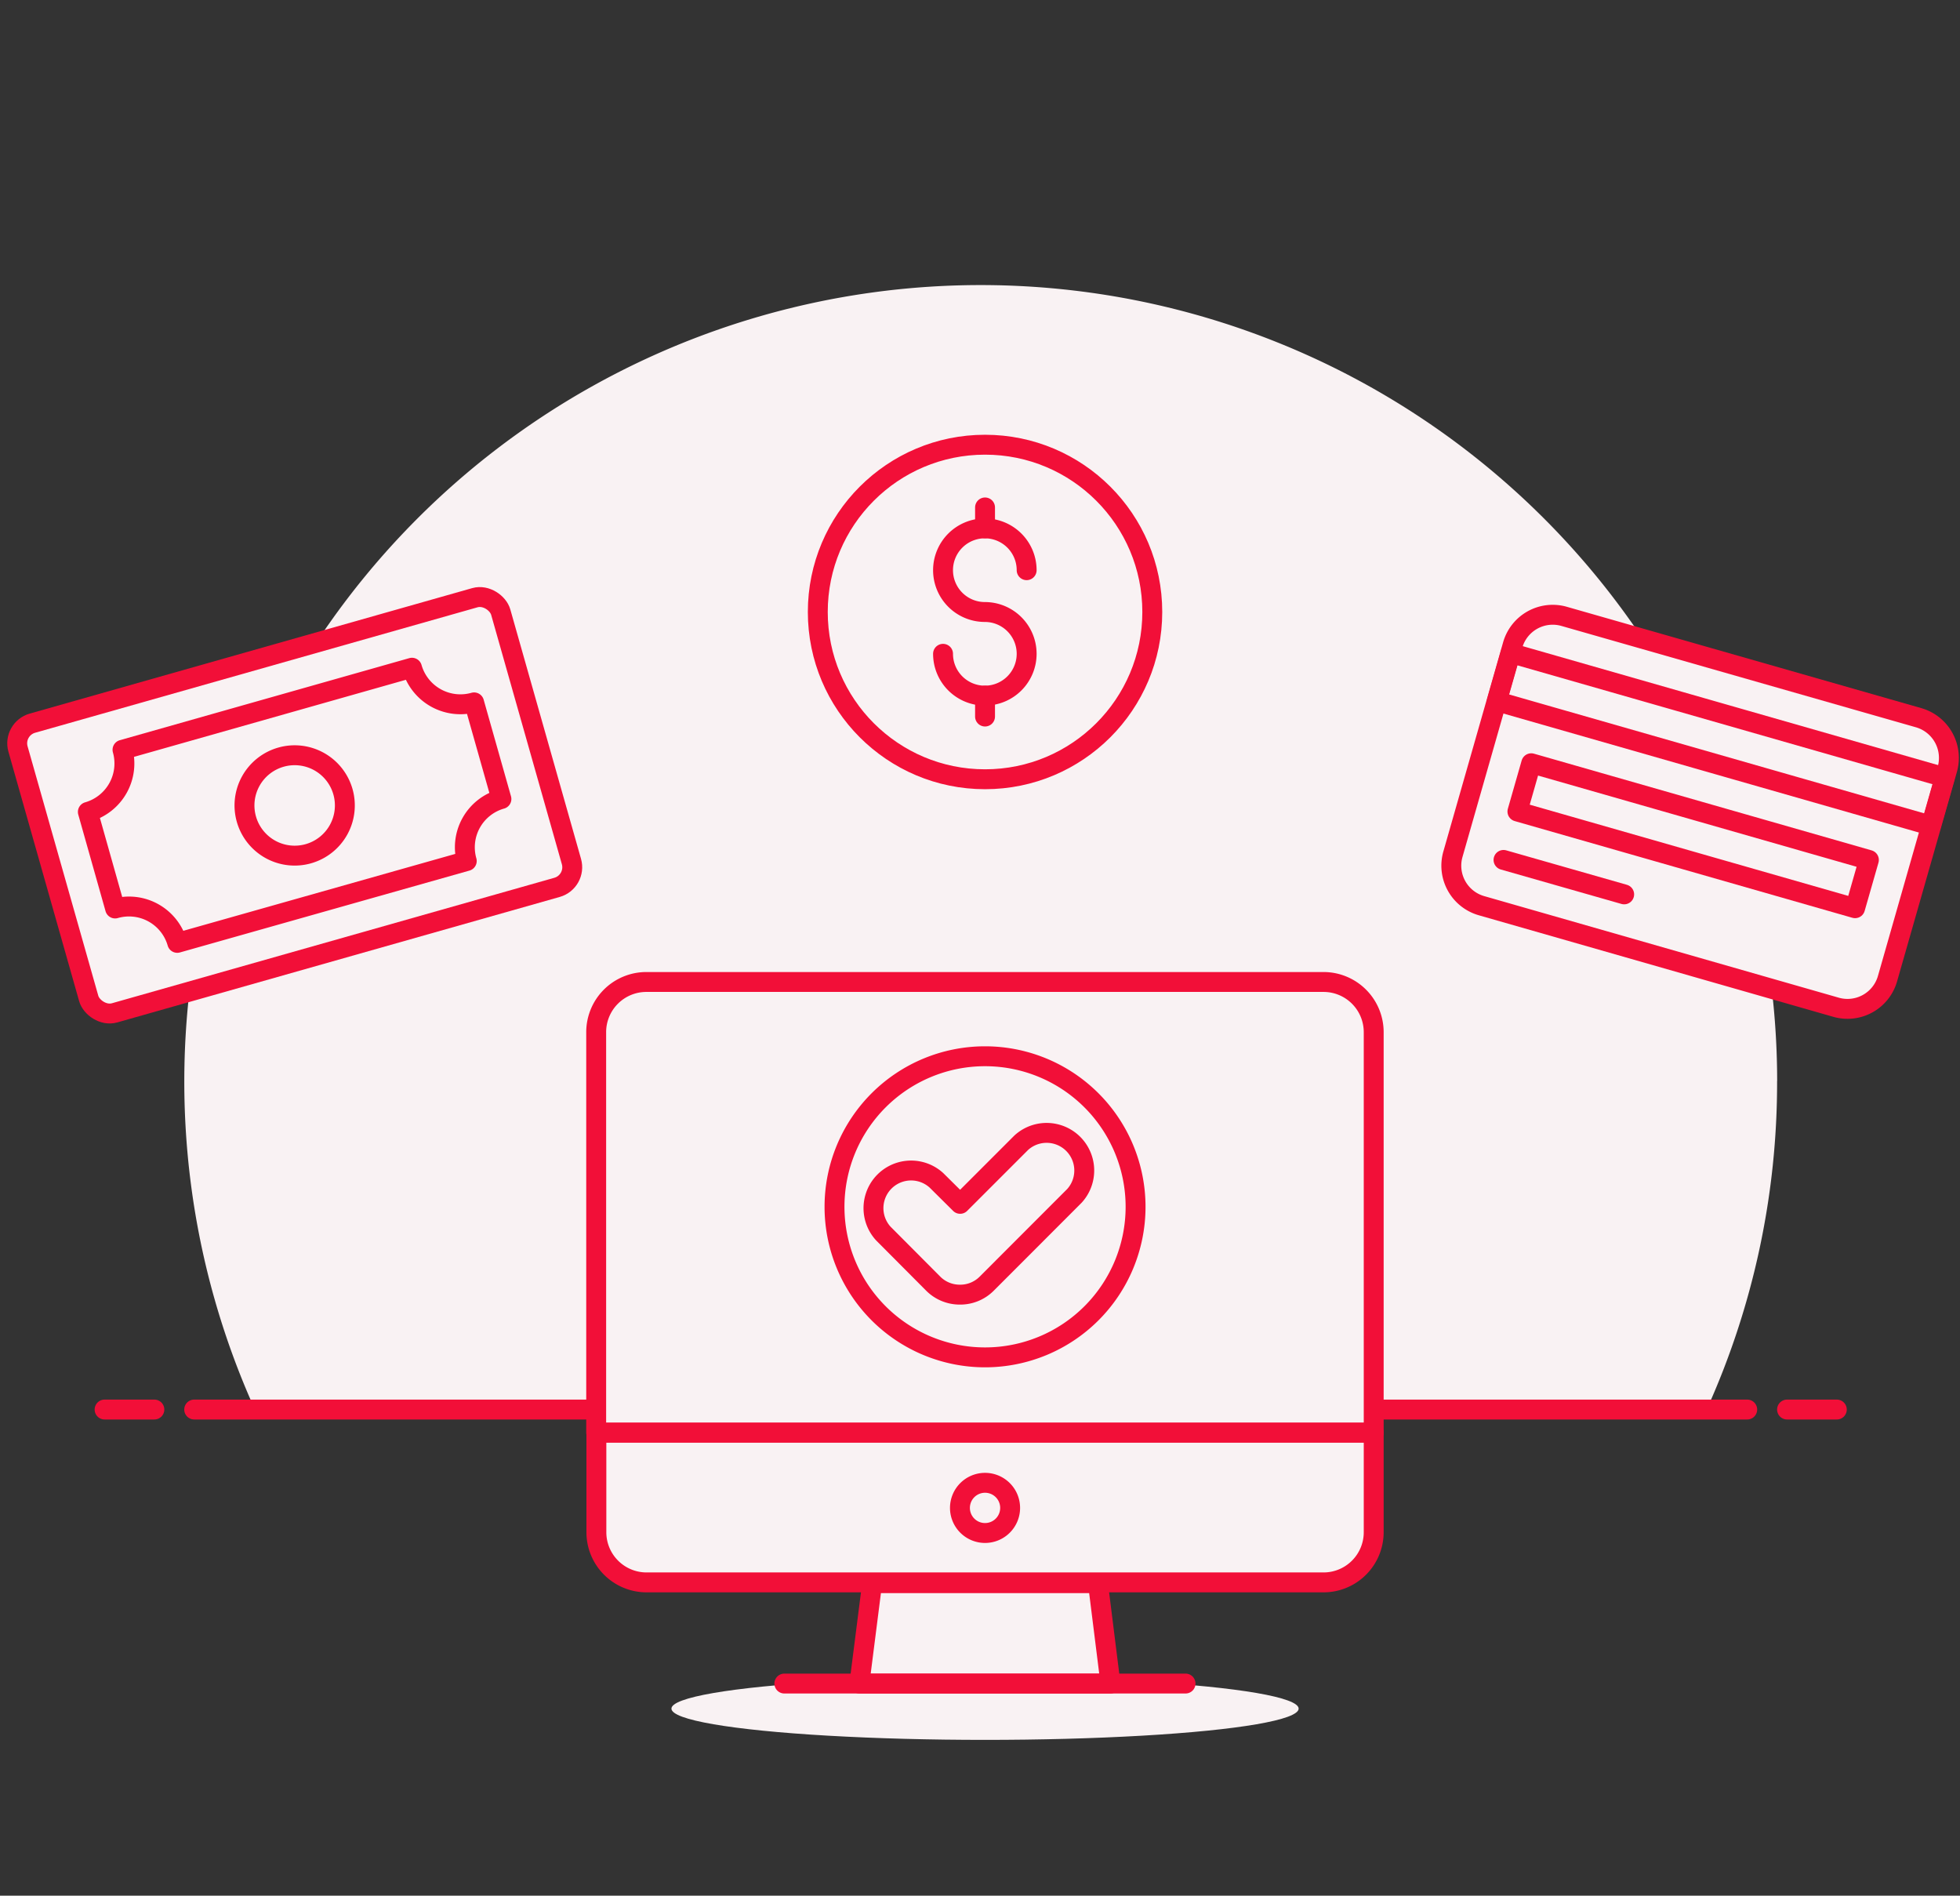 <svg xmlns="http://www.w3.org/2000/svg" xmlns:xlink="http://www.w3.org/1999/xlink" width="91" height="88" viewBox="0 0 91 88">
  <rect x="0" y="0" width="91" height="88" fill="#333333" stroke="none"/>
  <defs>
    <clipPath id="clip-path">
      <rect id="Retângulo_8" data-name="Retângulo 8" width="91" height="88" transform="translate(254 365)" fill="#f9f2f3" stroke="#f20f38" stroke-width="1"/>
    </clipPath>
  </defs>
  <g id="MEIO3" transform="translate(-254 -365)" clip-path="url(#clip-path)">
    <g id="monitor-cash-credit-card" transform="translate(253.411 365.769)">
      <path id="Caminho_150" data-name="Caminho 150" d="M83.1,49.411a36.977,36.977,0,1,0-70.654,15.3H79.806a36.838,36.838,0,0,0,3.291-15.3Z" fill="#f9f2f3"/>
      <line id="Linha_70" data-name="Linha 70" x2="72.105" transform="translate(9.605 64.664)" fill="none" stroke="#f20f38" stroke-linecap="round" stroke-linejoin="round" stroke-width="0.924"/>
      <line id="Linha_71" data-name="Linha 71" x2="2.311" transform="translate(5.445 64.664)" fill="none" stroke="#f20f38" stroke-linecap="round" stroke-linejoin="round" stroke-width="0.924"/>
      <line id="Linha_72" data-name="Linha 72" x2="2.311" transform="translate(83.559 64.664)" fill="none" stroke="#f20f38" stroke-linecap="round" stroke-linejoin="round" stroke-width="0.924"/>
      <ellipse id="Elipse_30" data-name="Elipse 30" cx="14.56" cy="1.451" rx="14.56" ry="1.451" transform="translate(31.763 77.097)" fill="#f9f2f3"/>
      <path id="Caminho_151" data-name="Caminho 151" d="M64.368,65.736V47.146a2.33,2.33,0,0,0-2.33-2.33H30.608a2.33,2.33,0,0,0-2.339,2.33v18.59Z" fill="#f9f2f3"/>
      <path id="Caminho_152" data-name="Caminho 152" d="M32.928,65.736,53.894,44.77H30.6a2.33,2.33,0,0,0-2.33,2.376v18.59Z" fill="#f9f2f3"/>
      <path id="Caminho_153" data-name="Caminho 153" d="M64.368,65.736v4.622a2.33,2.33,0,0,1-2.33,2.33H30.608a2.33,2.33,0,0,1-2.33-2.33V65.736Z" fill="#f9f2f3" stroke="#f20f38" stroke-linecap="round" stroke-linejoin="round" stroke-width="0.924"/>
      <path id="Caminho_154" data-name="Caminho 154" d="M47.488,69.23a1.165,1.165,0,1,1-1.165-1.165,1.165,1.165,0,0,1,1.165,1.165Z" fill="#f9f2f3" stroke="#f20f38" stroke-linecap="round" stroke-linejoin="round" stroke-width="0.924"/>
      <path id="Caminho_155" data-name="Caminho 155" d="M52.147,77.384H40.49l.592-4.659H51.565Z" fill="#f9f2f3" stroke="#f20f38" stroke-linecap="round" stroke-linejoin="round" stroke-width="0.924"/>
      <line id="Linha_73" data-name="Linha 73" x2="18.627" transform="translate(37.005 77.384)" fill="none" stroke="#f20f38" stroke-linecap="round" stroke-linejoin="round" stroke-width="0.924"/>
      <path id="Caminho_156" data-name="Caminho 156" d="M64.368,65.736V47.146a2.33,2.33,0,0,0-2.33-2.33H30.608a2.33,2.33,0,0,0-2.339,2.33v18.59Z" fill="none" stroke="#f20f38" stroke-linecap="round" stroke-linejoin="round" stroke-width="0.924"/>
      <path id="Caminho_157" data-name="Caminho 157" d="M53.312,55.253a6.989,6.989,0,1,1-6.989-6.989A6.989,6.989,0,0,1,53.312,55.253Z" fill="#f9f2f3"/>
      <path id="Caminho_158" data-name="Caminho 158" d="M53.312,55.253a6.989,6.989,0,1,1-6.989-6.989A6.989,6.989,0,0,1,53.312,55.253Z" fill="none" stroke="#f20f38" stroke-linecap="round" stroke-linejoin="round" stroke-width="0.924"/>
      <path id="Caminho_159" data-name="Caminho 159" d="M45.158,59.33a1.738,1.738,0,0,1-1.239-.508l-2.32-2.33a1.747,1.747,0,0,1,2.468-2.468l1.1,1.091,2.838-2.838a1.747,1.747,0,0,1,2.468,2.468L46.4,58.821A1.729,1.729,0,0,1,45.158,59.33Z" fill="#f9f2f3"/>
      <path id="Caminho_160" data-name="Caminho 160" d="M45.158,59.33a1.738,1.738,0,0,1-1.239-.508l-2.32-2.33a1.747,1.747,0,0,1,2.468-2.468l1.1,1.091,2.838-2.838a1.747,1.747,0,0,1,2.468,2.468L46.4,58.821A1.729,1.729,0,0,1,45.158,59.33Z" fill="none" stroke="#f20f38" stroke-linecap="round" stroke-linejoin="round" stroke-width="0.924"/>
      <rect id="Retângulo_67" data-name="Retângulo 67" width="23.296" height="13.977" rx="0.971" transform="translate(1.16 33.067) rotate(-15.83)" fill="#f9f2f3"/>
      <path id="Caminho_161" data-name="Caminho 161" d="M23.869,36.321,22.6,31.837a2.339,2.339,0,0,1-2.884-1.609L6.277,34.037a2.339,2.339,0,0,1-1.609,2.884l1.266,4.483A2.33,2.33,0,0,1,8.819,43L22.26,39.2A2.33,2.33,0,0,1,23.869,36.321Z" fill="#f9f2f3"/>
      <path id="Caminho_162" data-name="Caminho 162" d="M16.51,35.979a2.33,2.33,0,1,1-2.875-1.6,2.33,2.33,0,0,1,2.875,1.6Z" fill="#f9f2f3"/>
      <path id="Caminho_163" data-name="Caminho 163" d="M16.51,35.979a2.33,2.33,0,1,1-2.875-1.6,2.33,2.33,0,0,1,2.875,1.6Z" fill="none" stroke="#f20f38" stroke-linecap="round" stroke-linejoin="round" stroke-width="0.924"/>
      <path id="Caminho_164" data-name="Caminho 164" d="M23.869,36.321,22.6,31.837a2.339,2.339,0,0,1-2.884-1.609L6.277,34.037a2.339,2.339,0,0,1-1.609,2.884l1.266,4.483A2.33,2.33,0,0,1,8.819,43L22.26,39.2A2.33,2.33,0,0,1,23.869,36.321Z" fill="none" stroke="#f20f38" stroke-linecap="round" stroke-linejoin="round" stroke-width="0.924"/>
      <rect id="Retângulo_68" data-name="Retângulo 68" width="23.296" height="13.977" rx="0.971" transform="translate(1.16 33.067) rotate(-15.83)" fill="none" stroke="#f20f38" stroke-linecap="round" stroke-linejoin="round" stroke-width="0.924"/>
      <path id="Caminho_165" data-name="Caminho 165" d="M85.805,45.981,69.378,41.276a1.932,1.932,0,0,1-1.331-2.394l2.773-9.706a1.932,1.932,0,0,1,2.394-1.331L89.67,32.549A1.941,1.941,0,0,1,91,34.943L88.227,44.65a1.932,1.932,0,0,1-2.422,1.331Z" fill="#f9f2f3"/>
      <rect id="Retângulo_69" data-name="Retângulo 69" width="20.966" height="2.33" transform="translate(70.726 29.546) rotate(15.98)" fill="#f9f2f3"/>
      <line id="Linha_74" data-name="Linha 74" x2="5.602" y2="1.599" transform="translate(70.395 39.15)" fill="none" stroke="#f20f38" stroke-linecap="round" stroke-linejoin="round" stroke-width="0.924"/>
      <rect id="Retângulo_70" data-name="Retângulo 70" width="16.307" height="2.33" transform="translate(71.682 34.662) rotate(15.98)" fill="#f9f2f3"/>
      <path id="Caminho_166" data-name="Caminho 166" d="M85.805,45.981,69.378,41.276a1.932,1.932,0,0,1-1.331-2.394l2.773-9.706a1.932,1.932,0,0,1,2.394-1.331L89.67,32.549A1.941,1.941,0,0,1,91,34.943L88.227,44.65a1.932,1.932,0,0,1-2.422,1.331Z" fill="none" stroke="#f20f38" stroke-linecap="round" stroke-linejoin="round" stroke-width="0.924"/>
      <rect id="Retângulo_71" data-name="Retângulo 71" width="20.966" height="2.33" transform="translate(70.726 29.546) rotate(15.98)" fill="none" stroke="#f20f38" stroke-linecap="round" stroke-linejoin="round" stroke-width="0.924"/>
      <rect id="Retângulo_72" data-name="Retângulo 72" width="16.307" height="2.33" transform="translate(71.682 34.662) rotate(15.98)" fill="none" stroke="#f20f38" stroke-linecap="round" stroke-linejoin="round" stroke-width="0.924"/>
      <circle id="Elipse_31" data-name="Elipse 31" cx="7.765" cy="7.765" r="7.765" transform="translate(38.558 19.875)" fill="#f9f2f3"/>
      <path id="Caminho_167" data-name="Caminho 167" d="M46.323,19.875a7.765,7.765,0,0,0-5.491,13.256L51.814,22.186A7.774,7.774,0,0,0,46.323,19.875Z" fill="#f9f2f3"/>
      <circle id="Elipse_32" data-name="Elipse 32" cx="7.765" cy="7.765" r="7.765" transform="translate(38.558 19.875)" fill="none" stroke="#f20f38" stroke-miterlimit="10" stroke-width="0.924"/>
      <line id="Linha_75" data-name="Linha 75" y2="0.971" transform="translate(46.323 31.523)" fill="none" stroke="#f20f38" stroke-linecap="round" stroke-linejoin="round" stroke-width="0.924"/>
      <line id="Linha_76" data-name="Linha 76" y2="0.971" transform="translate(46.323 22.787)" fill="none" stroke="#f20f38" stroke-linecap="round" stroke-linejoin="round" stroke-width="0.924"/>
      <path id="Caminho_168" data-name="Caminho 168" d="M44.373,29.582a1.941,1.941,0,1,0,1.941-1.941A1.941,1.941,0,1,1,48.255,25.7" fill="none" stroke="#f20f38" stroke-linecap="round" stroke-linejoin="round" stroke-width="0.924"/>
    </g>
  </g>
</svg>
